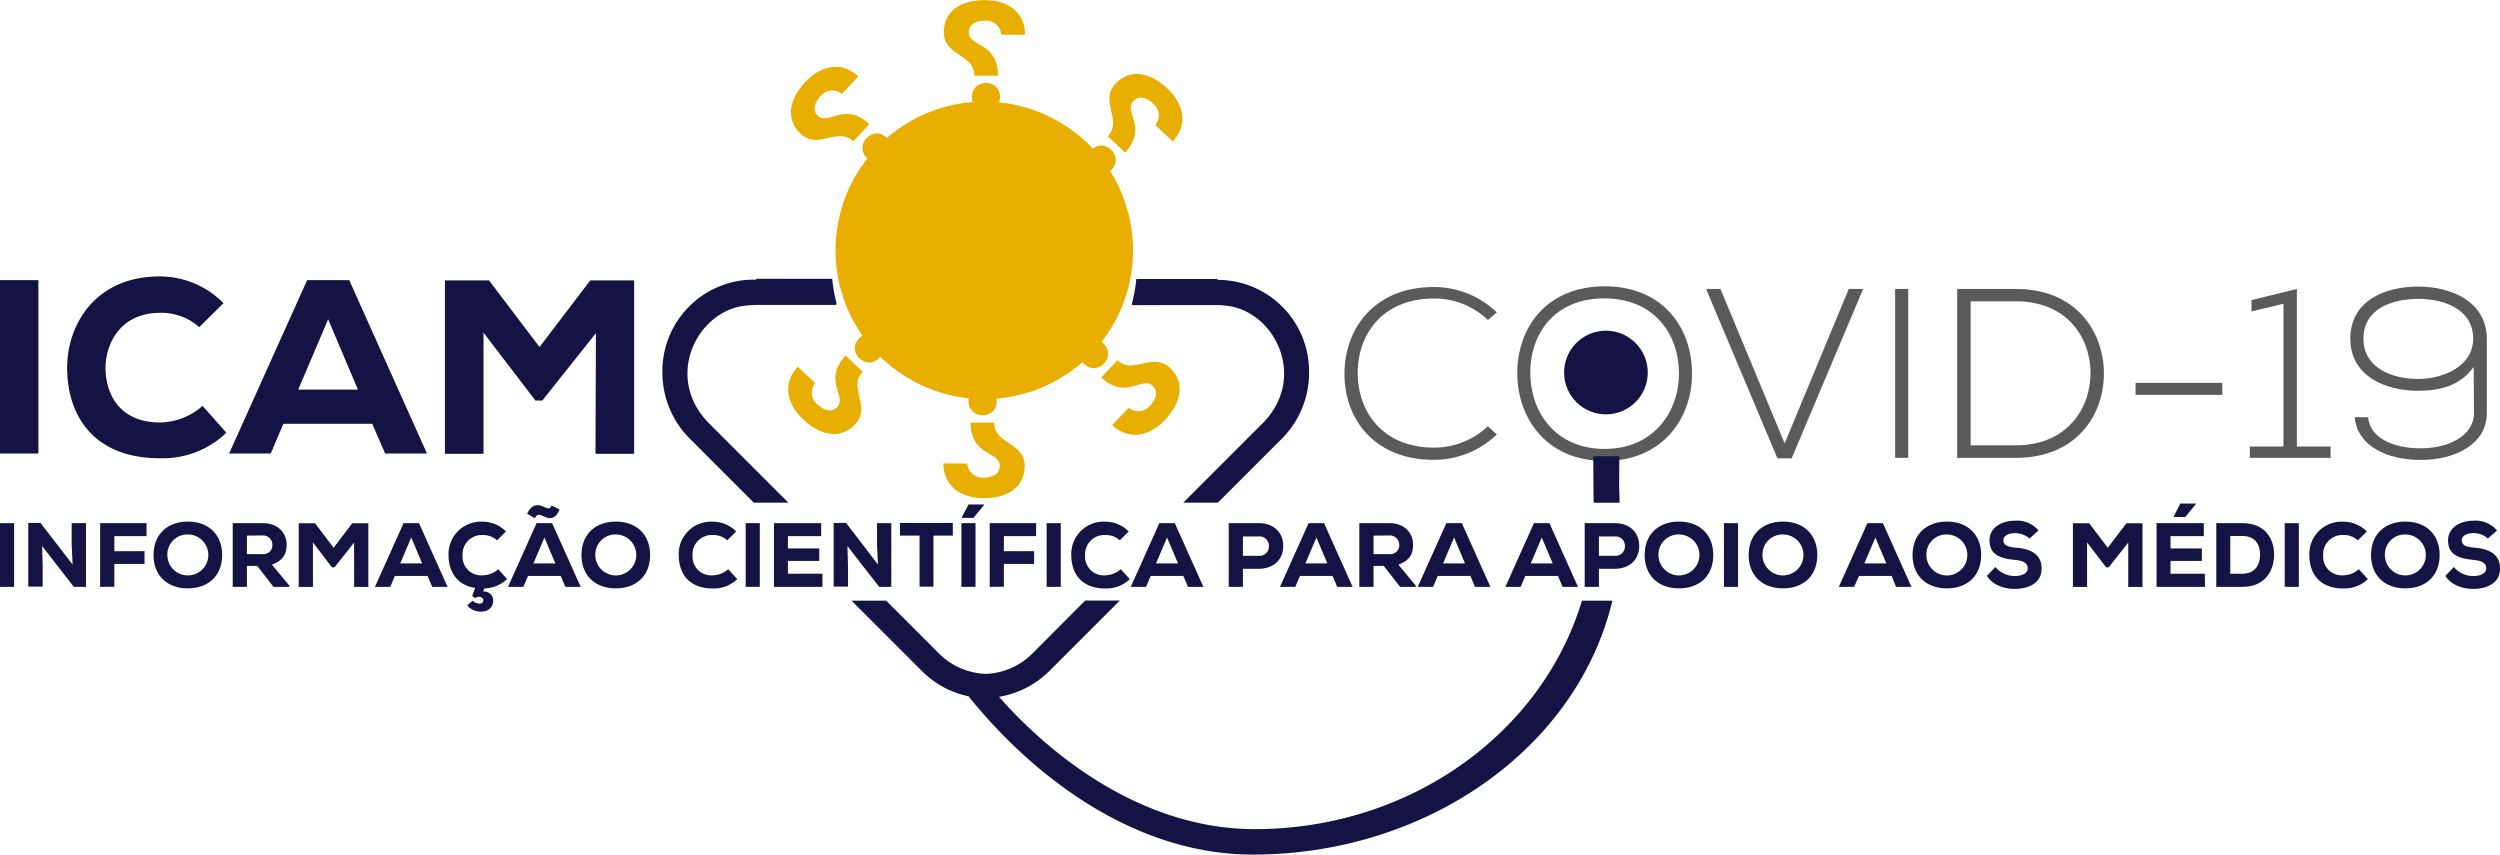 <svg xmlns="http://www.w3.org/2000/svg" viewBox="0 0 510.27 174.43"><defs><style>.a{fill:#5a5a5d;}.b,.d{fill:#151344;}.c{fill:#e9af00;}.d{fill-rule:evenodd;}</style></defs><title>ICAM2e_v2b</title><path class="a" d="M478.82,296.36a18.5,18.5,0,0,1-12.89,5.17c-11.93,0-18.15-8.13-18.2-17.43s6.07-17.83,18.2-17.83a18.46,18.46,0,0,1,12.89,5.17L477,273a15.69,15.69,0,0,0-11-4.39c-10.31,0-15.62,7.1-15.57,15.37.1,8.07,5.36,15.06,15.57,15.06A16,16,0,0,0,477,294.68Z" transform="translate(-173.31 -207.68)"/><path class="a" d="M518.66,284c0,9.06-6,17.77-17.85,17.77S483,293,483,283.85c0-9.26,5.91-17.73,17.84-17.73S518.71,274.64,518.66,284Zm-33-.05c.05,7.78,5.1,15.36,15.16,15.36S516,291.68,516,283.9c0-8-5.06-15.32-15.22-15.32S485.6,275.77,485.65,283.9Z" transform="translate(-173.31 -207.68)"/><path class="a" d="M553.59,266.66,539,301.23H536.1l-14.56-34.57h2.93l13.1,31.52,13.09-31.52Z" transform="translate(-173.31 -207.68)"/><path class="a" d="M560.12,301.13V266.66h2.67v34.47Z" transform="translate(-173.31 -207.68)"/><path class="a" d="M602.73,283.5c.2,8.77-5.56,17.63-17.94,17.63h-12V266.66h12C596.77,266.66,602.53,275,602.73,283.5Zm-27.2-14.32v29.39h9.26c10.51,0,15.36-7.68,15.21-15.07-.15-7.18-5-14.32-15.21-14.32Z" transform="translate(-173.31 -207.68)"/><path class="a" d="M609.2,285.82h17.7v2.46H609.2Z" transform="translate(-173.31 -207.68)"/><path class="a" d="M632.51,298.82h6.87V269.67l-6.52,1.57v-2.31l9.26-2.27v32.16H649v2.31H632.51Z" transform="translate(-173.31 -207.68)"/><path class="a" d="M678.21,282.57c-2.83,3.94-7,4.87-11.38,4.87-6.67,0-13.8-3-13.8-10.63,0-7.83,7.18-10.64,13.86-10.64s14,3,14,10.74V292c0,6.5-6.73,9.56-13.45,9.56-7.08,0-13-2.91-13.5-8.72h2.73c.31,4.14,5,6.35,10.77,6.35,5.36,0,10.82-2.41,10.82-7.19Zm-22.5-5.76c0,6.1,6.07,8.22,11.12,8.22s11.23-2.51,11.28-8.17c0-6.21-6.17-8.18-11.22-8.18S655.71,270.51,655.71,276.81Z" transform="translate(-173.31 -207.68)"/><path class="b" d="M173.31,300.25V264.86h7.84v35.39Z" transform="translate(-173.31 -207.68)"/><path class="b" d="M219.52,296a18.72,18.72,0,0,1-13.6,5.21c-13.5,0-18.86-8.7-18.91-18.36,0-9.15,5.92-18.75,18.91-18.75a18.22,18.22,0,0,1,13,5.46l-4.95,4.9a11.58,11.58,0,0,0-8-2.93c-8,0-11.17,6.22-11.12,11.38s2.83,11,11.12,11a13.41,13.41,0,0,0,8.69-3.39Z" transform="translate(-173.31 -207.68)"/><path class="b" d="M249.29,294.18H231.15l-2.58,6.07h-8.5L236,264.86h8.59l15.87,35.39h-8.54Zm-9-21.33-6.11,14.35h12.18Z" transform="translate(-173.31 -207.68)"/><path class="b" d="M294.94,275.68,284,289.43h-1.41L272,275.58V300.3h-7.88V264.91h9l10.31,13.6,10.36-13.6h8.95V300.3h-7.89Z" transform="translate(-173.31 -207.68)"/><circle class="b" cx="501.12" cy="283.74" r="8.54" transform="translate(5.6 553.35) rotate(-85.5)"/><path class="b" d="M173.31,327.46v-13h2.88v13Z" transform="translate(-173.31 -207.68)"/><path class="b" d="M188.13,322.91l-.19-4.09v-4.36h2.92v13h-2.49l-6.46-8.32.11,4.27v4h-2.94v-13h2.49Z" transform="translate(-173.31 -207.68)"/><path class="b" d="M193.75,327.46v-13h9.47v2.65h-6.57v3.08h6.16v2.59h-6.16v4.66Z" transform="translate(-173.31 -207.68)"/><path class="b" d="M211.65,327.77c-4.16,0-7-2.58-7-6.81s2.86-6.82,7-6.82,7,2.58,7,6.82S215.81,327.77,211.65,327.77Zm0-11a4.08,4.08,0,0,0-4.18,4.22,4.18,4.18,0,1,0,4.18-4.22Z" transform="translate(-173.31 -207.68)"/><path class="b" d="M232.35,327.46h-3.22l-3.32-4.27h-2.1v4.27h-2.9v-13H227c3.14,0,4.81,2.1,4.81,4.38,0,1.69-.52,3.19-3,4.09l3.57,4.3ZM223.71,317v3.78H227a1.8,1.8,0,0,0,1.91-1.81,1.91,1.91,0,0,0-2-2Z" transform="translate(-173.31 -207.68)"/><path class="b" d="M245.58,318.43l-4,5.05h-.52l-3.88-5.08v9.08h-2.9v-13h3.33l3.79,5,3.8-5h3.29v13h-2.9Z" transform="translate(-173.31 -207.68)"/><path class="b" d="M260.58,325.23h-6.67l-.94,2.23h-3.13l5.84-13h3.15l5.83,13h-3.13Zm-3.33-7.84L255,322.67h4.47Z" transform="translate(-173.31 -207.68)"/><path class="b" d="M269.79,330.28c.41.5,1.93,1,2.13.11s-1-1.13-1.63-.63l-.6-.44.6-1.64c-3.85-.59-5.41-3.47-5.43-6.63a6.61,6.61,0,0,1,6.95-6.89,6.68,6.68,0,0,1,4.77,2l-1.82,1.8a4.25,4.25,0,0,0-2.95-1.08,3.94,3.94,0,0,0-4.09,4.18,3.81,3.81,0,0,0,4.09,4.05,4.94,4.94,0,0,0,3.2-1.25l1.8,2a6.82,6.82,0,0,1-4.65,1.91l-.22.65a1.85,1.85,0,0,1,2,2.23c-.34,2.51-4.12,2.3-5.26.56Z" transform="translate(-173.31 -207.68)"/><path class="b" d="M287.76,325.23h-6.67l-.95,2.23H277l5.83-13H286l5.83,13H288.7Zm-6.85-12.7c.55-1.19,1.35-2,2.69-1.68.91.23,1.84,1.19,2.28,0l1.66.82c-.69,1.59-1.53,2-2.59,1.67s-1.91-1.19-2.47.13Zm3.52,4.86-2.24,5.28h4.47Z" transform="translate(-173.31 -207.68)"/><path class="b" d="M299,327.77c-4.16,0-7-2.58-7-6.81s2.86-6.82,7-6.82,7,2.58,7,6.82S303.18,327.77,299,327.77Zm0-11a4.08,4.08,0,0,0-4.18,4.22,4.18,4.18,0,1,0,4.18-4.22Z" transform="translate(-173.31 -207.68)"/><path class="b" d="M323.79,325.88a6.87,6.87,0,0,1-5,1.91c-5,0-6.92-3.19-6.94-6.74a6.59,6.59,0,0,1,6.94-6.89,6.7,6.7,0,0,1,4.78,2l-1.82,1.8a4.27,4.27,0,0,0-3-1.08,3.92,3.92,0,0,0-4.08,4.18,3.8,3.8,0,0,0,4.08,4.05,4.94,4.94,0,0,0,3.2-1.25Z" transform="translate(-173.31 -207.68)"/><path class="b" d="M325.51,327.46v-13h2.88v13Z" transform="translate(-173.31 -207.68)"/><path class="b" d="M341.18,327.46h-9.9v-13h9.64v2.65h-6.79v2.51h6.4v2.55h-6.4v2.61h7.05Z" transform="translate(-173.31 -207.68)"/><path class="b" d="M352.51,322.91l-.19-4.09v-4.36h2.91v13h-2.48l-6.47-8.32.12,4.27v4h-2.94v-13H346Z" transform="translate(-173.31 -207.68)"/><path class="b" d="M361,317h-4v-2.58h10.79V317h-3.95v10.42H361Z" transform="translate(-173.31 -207.68)"/><path class="b" d="M369.54,327.46v-13h2.88v13Zm4.59-16.81H371l-1.37,2.6v.13H372l2.15-2.62Z" transform="translate(-173.31 -207.68)"/><path class="b" d="M375.32,327.46v-13h9.47v2.65h-6.58v3.08h6.17v2.59h-6.17v4.66Z" transform="translate(-173.31 -207.68)"/><path class="b" d="M386.94,327.46v-13h2.88v13Z" transform="translate(-173.31 -207.68)"/><path class="b" d="M403.91,325.88a6.87,6.87,0,0,1-5,1.91c-5,0-6.92-3.19-6.94-6.74a6.59,6.59,0,0,1,6.94-6.89,6.7,6.7,0,0,1,4.78,2l-1.82,1.8a4.27,4.27,0,0,0-3-1.08,3.92,3.92,0,0,0-4.08,4.18,3.8,3.8,0,0,0,4.08,4.05,4.94,4.94,0,0,0,3.2-1.25Z" transform="translate(-173.31 -207.68)"/><path class="b" d="M414.84,325.23h-6.67l-.94,2.23h-3.12l5.83-13h3.16l5.83,13h-3.14Zm-3.32-7.84-2.25,5.28h4.48Z" transform="translate(-173.31 -207.68)"/><path class="b" d="M427,323.78v3.68h-2.9v-13h6.13c3.32,0,5,2.15,5,4.66s-1.67,4.62-5,4.66Zm0-2.66h3.23a1.9,1.9,0,0,0,2.08-1.95,1.92,1.92,0,0,0-2.08-2H427Z" transform="translate(-173.31 -207.68)"/><path class="b" d="M445.3,325.23h-6.66l-.95,2.23h-3.12l5.83-13h3.16l5.83,13h-3.14ZM442,317.39l-2.25,5.28h4.48Z" transform="translate(-173.31 -207.68)"/><path class="b" d="M462.29,327.46h-3.21l-3.33-4.27h-2.09v4.27h-2.9v-13h6.16c3.14,0,4.81,2.1,4.81,4.38,0,1.69-.52,3.19-3,4.09l3.56,4.3ZM453.66,317v3.78H457a1.8,1.8,0,0,0,1.91-1.81,1.91,1.91,0,0,0-1.95-2Z" transform="translate(-173.31 -207.68)"/><path class="b" d="M473.43,325.23h-6.67l-.95,2.23h-3.12l5.83-13h3.16l5.83,13h-3.14Zm-3.33-7.84-2.24,5.28h4.47Z" transform="translate(-173.31 -207.68)"/><path class="b" d="M491.31,325.23h-6.67l-.95,2.23h-3.12l5.83-13h3.16l5.83,13h-3.14ZM488,317.39l-2.25,5.28h4.48Z" transform="translate(-173.31 -207.68)"/><path class="b" d="M499.66,323.78v3.68h-2.9v-13h6.13c3.32,0,5,2.15,5,4.66s-1.68,4.62-5,4.66Zm0-2.66h3.23a1.9,1.9,0,0,0,2.08-1.95,1.92,1.92,0,0,0-2.08-2h-3.23Z" transform="translate(-173.31 -207.68)"/><path class="b" d="M516,327.77c-4.16,0-7-2.58-7-6.81s2.86-6.82,7-6.82,7,2.58,7,6.82S520.17,327.77,516,327.77Zm0-11a4.08,4.08,0,0,0-4.18,4.22,4.18,4.18,0,1,0,4.18-4.22Z" transform="translate(-173.31 -207.68)"/><path class="b" d="M525.18,327.46v-13h2.88v13Z" transform="translate(-173.31 -207.68)"/><path class="b" d="M537.23,327.77c-4.16,0-7-2.58-7-6.81s2.86-6.82,7-6.82,7,2.58,7,6.82S541.39,327.77,537.23,327.77Zm0-11a4.08,4.08,0,0,0-4.18,4.22,4.18,4.18,0,1,0,4.18-4.22Z" transform="translate(-173.31 -207.68)"/><path class="b" d="M559.41,325.23h-6.66l-1,2.23h-3.12l5.83-13h3.16l5.83,13h-3.14Zm-3.32-7.84-2.25,5.28h4.48Z" transform="translate(-173.31 -207.68)"/><path class="b" d="M570.68,327.77c-4.16,0-7-2.58-7-6.81s2.86-6.82,7-6.82,7,2.58,7,6.82S574.84,327.77,570.68,327.77Zm0-11A4.08,4.08,0,0,0,566.5,321a4.18,4.18,0,1,0,4.18-4.22Z" transform="translate(-173.31 -207.68)"/><path class="b" d="M587.54,317.6a4.36,4.36,0,0,0-3-1.1c-1.28,0-2.32.54-2.32,1.43,0,1.19,1.13,1.41,2.8,1.56,2.56.22,5,1.21,5,4.22s-2.68,4.16-5.48,4.17c-2.25,0-4.59-.85-5.68-2.67l1.72-1.8a5.18,5.18,0,0,0,4,1.84c1.54,0,2.6-.62,2.6-1.54,0-1.1-.86-1.6-2.62-1.75-2.75-.26-5.2-.95-5.17-4,0-2.58,2.47-4,5.15-4a5.73,5.73,0,0,1,4.85,2Z" transform="translate(-173.31 -207.68)"/><path class="b" d="M607.7,318.43l-4,5.05h-.51l-3.89-5.08v9.08h-2.89v-13h3.32l3.79,5,3.81-5h3.28v13H607.7Z" transform="translate(-173.31 -207.68)"/><path class="b" d="M623.38,327.46h-9.9v-13h9.64v2.65h-6.79v2.51h6.4v2.55h-6.4v2.61h7Zm-1.93-17h-3.12L617,313.06v.14h2.34l2.15-2.62Z" transform="translate(-173.31 -207.68)"/><path class="b" d="M631,314.46c4.48,0,6.47,3,6.47,6.41s-1.92,6.59-6.47,6.59h-5.33v-13Zm-2.47,10.32H631c2.82,0,3.61-2.08,3.61-3.95s-.9-3.75-3.61-3.75h-2.47Z" transform="translate(-173.31 -207.68)"/><path class="b" d="M639.64,327.46v-13h2.88v13Z" transform="translate(-173.31 -207.68)"/><path class="b" d="M656.61,325.88a6.87,6.87,0,0,1-5,1.91c-5,0-6.92-3.19-6.94-6.74a6.59,6.59,0,0,1,6.94-6.89,6.7,6.7,0,0,1,4.78,2l-1.82,1.8a4.25,4.25,0,0,0-3-1.08,3.92,3.92,0,0,0-4.08,4.18,3.8,3.8,0,0,0,4.08,4.05,4.92,4.92,0,0,0,3.2-1.25Z" transform="translate(-173.31 -207.68)"/><path class="b" d="M664.26,327.77c-4.16,0-7-2.58-7-6.81s2.86-6.82,7-6.82,7,2.58,7,6.82S668.42,327.77,664.26,327.77Zm0-11a4.08,4.08,0,0,0-4.18,4.22,4.18,4.18,0,1,0,4.18-4.22Z" transform="translate(-173.31 -207.68)"/><path class="b" d="M681.11,317.6a4.32,4.32,0,0,0-3-1.1c-1.29,0-2.33.54-2.33,1.43,0,1.19,1.14,1.41,2.81,1.56,2.56.22,5,1.21,5,4.22s-2.67,4.16-5.47,4.17c-2.25,0-4.59-.85-5.69-2.67l1.73-1.8a5.17,5.17,0,0,0,4,1.84c1.55,0,2.6-.62,2.6-1.54,0-1.1-.85-1.6-2.61-1.75-2.75-.26-5.2-.95-5.17-4,0-2.58,2.47-4,5.15-4a5.71,5.71,0,0,1,4.84,2Z" transform="translate(-173.31 -207.68)"/><path class="c" d="M377.67,214.76a3.1,3.1,0,0,0-3.34-2.87c-1.71,0-3.06.69-3.24,2-.54,3.52,5.83,2,5.93,9.24h-4.84c0-4.84-7.31-3.84-6.09-10.27.72-3.47,3.93-5.15,8.24-5.15,4.78,0,8.18,2.52,8.21,7.08Zm-.25,12.71c0,3.78-5.74,3.78-5.74,0S377.42,223.66,377.42,227.47Z" transform="translate(-173.31 -207.68)"/><path class="c" d="M345.15,226.85a3.1,3.1,0,0,0-4.38.46c-1.18,1.25-1.6,2.69-.8,3.71,2.2,2.8,5.44-2.9,10.79,2l-3.31,3.52c-3.53-3.32-7.81,2.68-11.65-2.61-2-2.9-1.06-6.4,1.9-9.53,3.28-3.48,7.45-4.22,10.79-1.12Zm9.07,8.89c2.75,2.59-1.19,6.77-3.94,4.18S351.45,233.13,354.22,235.74Z" transform="translate(-173.31 -207.68)"/><path class="c" d="M400.22,242.27c-2.59,2.75-6.77-1.19-4.18-3.94S402.83,239.5,400.22,242.27Zm8.9-9.07a3.12,3.12,0,0,0-.46-4.39c-1.25-1.17-2.7-1.59-3.71-.79-2.81,2.2,2.9,5.43-2,10.79l-3.53-3.32c3.32-3.52-2.68-7.8,2.62-11.65,2.9-2,6.39-1.05,9.53,1.91,3.47,3.27,4.22,7.45,1.11,10.79Z" transform="translate(-173.31 -207.68)"/><path class="c" d="M370.74,302.29a3.11,3.11,0,0,0,3.34,2.88c1.72,0,3.06-.69,3.25-2,.53-3.53-5.84-2-5.93-9.24h4.84c0,4.84,7.3,3.84,6.08,10.27-.71,3.46-3.93,5.15-8.24,5.15-4.77,0-8.18-2.53-8.21-7.09Zm.25-12.7c0-3.78,5.75-3.78,5.75,0S371,293.4,371,289.59Z" transform="translate(-173.31 -207.68)"/><path class="c" d="M394.61,282c-2.75-2.59,1.19-6.77,3.94-4.17S397.38,284.6,394.61,282Zm9.08,8.9a3.1,3.1,0,0,0,4.38-.46c1.17-1.25,1.59-2.7.79-3.71-2.2-2.81-5.43,2.9-10.79-2l3.32-3.52c3.52,3.31,7.8-2.69,11.65,2.61,2,2.9,1,6.39-1.91,9.53-3.27,3.47-7.45,4.22-10.79,1.11Z" transform="translate(-173.31 -207.68)"/><path class="c" d="M339.71,285.86a3.13,3.13,0,0,0,.47,4.39c1.25,1.17,2.69,1.59,3.71.79,2.8-2.2-2.9-5.43,2-10.79l3.52,3.32c-3.32,3.52,2.68,7.8-2.61,11.65-2.9,2-6.4,1-9.53-1.91-3.48-3.27-4.22-7.45-1.12-10.78Zm8.9-9.07c2.59-2.75,6.77,1.19,4.18,3.94S346,279.56,348.61,276.79Z" transform="translate(-173.31 -207.68)"/><path class="c" d="M343.85,258.78a30.36,30.36,0,1,0,30.36-30.36A30.36,30.36,0,0,0,343.85,258.78Z" transform="translate(-173.31 -207.68)"/><path class="d" d="M421.83,269.94h0a19.49,19.49,0,0,1,2.24.19c9.55,1.43,15.88,14.45,7.28,23.61l-16.54,16.54h7.07l13-13a19,19,0,0,0,5.62-13.56,18.68,18.68,0,0,0-18.16-18.91l-.51,0v-.18H405.24a30.92,30.92,0,0,1-.87,4.94c0,.13,0,.26,0,.39Z" transform="translate(-173.31 -207.68)"/><polygon class="d" points="330.57 102.61 330.52 99.91 330.48 99.91 330.52 93.11 325.2 93.11 325.26 102.61 330.57 102.61"/><path class="d" d="M496.2,330.28c-8.07,26.87-34.9,46.63-66.81,46.63-21,0-39.51-12.71-52.17-27a19,19,0,0,0,10.31-5.31l14.35-14.35h-7.07L384,341.1a14.12,14.12,0,0,1-9.45,4.12v4.06h0v-4.06A14.15,14.15,0,0,1,365,341.1l-10.81-10.82h-7.07l14.35,14.35A18.86,18.86,0,0,0,371,349.8c13.41,16.68,34.16,32.31,58,32.31,35.42,0,66.21-21.6,73.41-51.83Z" transform="translate(-173.31 -207.68)"/><path class="d" d="M327.16,310.28h7.07l-16.54-16.54c-8.61-9.16-2.28-22.18,7.28-23.61a22.76,22.76,0,0,1,2.7-.21v0H344c0-.13,0-.26.05-.39a30.93,30.93,0,0,1-.88-4.94h-15.5v.17l-1,0a18.68,18.68,0,0,0-18.16,18.91,19.05,19.05,0,0,0,5.61,13.56Z" transform="translate(-173.31 -207.68)"/></svg>